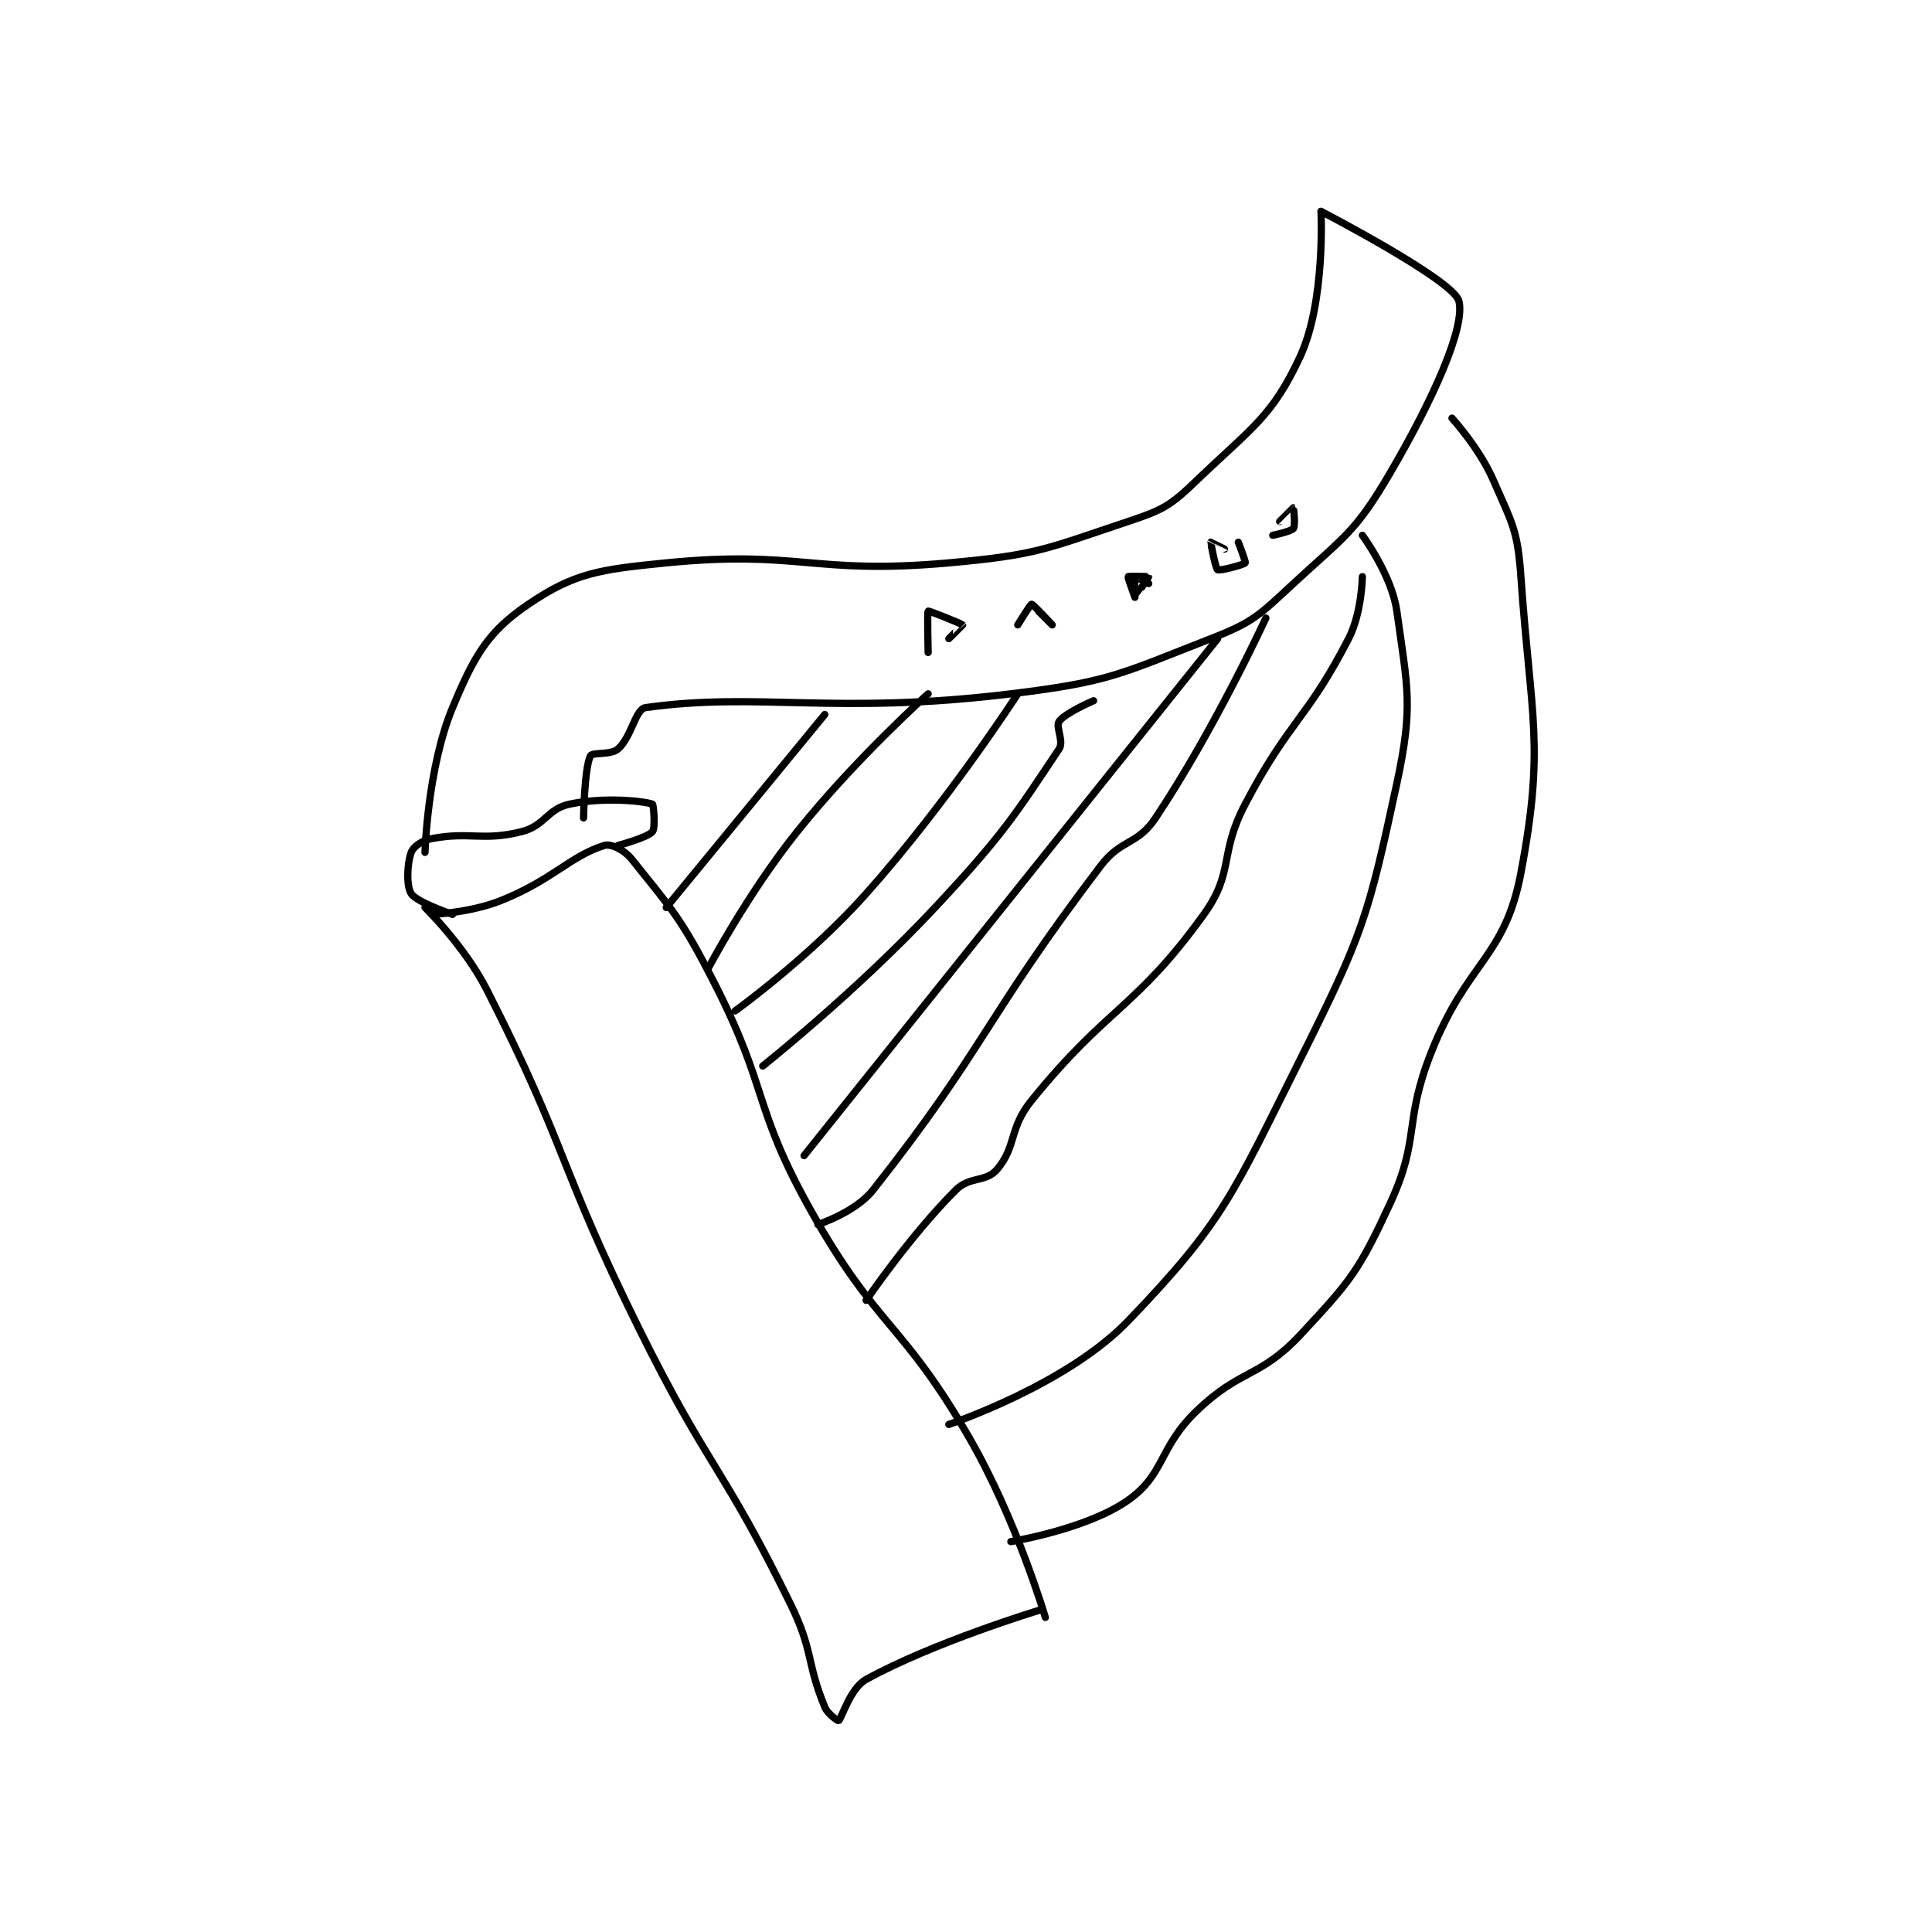 <?xml version="1.0" encoding="utf-8"?>
<!DOCTYPE svg PUBLIC "-//W3C//DTD SVG 1.1//EN" "http://www.w3.org/Graphics/SVG/1.1/DTD/svg11.dtd">
<svg viewBox="0 0 800 800" preserveAspectRatio="xMinYMin meet" xmlns="http://www.w3.org/2000/svg" version="1.1">
<g fill="none" stroke="black" stroke-linecap="round" stroke-linejoin="round" stroke-width="1.051">
<g transform="translate(170.277,87.52) scale(2.854) translate(-143,-87.05)">
<path id="0" d="M145 188.05 C145 188.05 150.734 193.624 154 200.05 C165.858 223.383 164.145 225.07 176 249.05 C186.073 269.425 188.116 268.916 198 289.05 C201.396 295.968 200.306 297.507 203 304.05 C203.446 305.133 204.963 306.075 205 306.05 C205.447 305.752 206.669 301.336 209 300.05 C218.73 294.682 234 290.05 234 290.05 "/>
<path id="1" d="M146 189.05 C146 189.05 151.541 188.834 156 187.05 C163.515 184.044 166.035 180.618 171 179.05 C171.954 178.749 173.893 179.667 175 181.05 C180.874 188.393 182.205 189.644 187 199.05 C194.98 214.703 192.474 216.841 201 232.05 C210.579 249.137 214.21 248.062 224 265.05 C230.844 276.927 235 291.05 235 291.05 "/>
<path id="2" d="M149 189.05 C149 189.05 143.846 187.319 143 186.05 C142.275 184.963 142.404 181.639 143 180.05 C143.31 179.222 144.572 178.318 146 178.05 C151.581 177.004 153.351 178.462 159 177.05 C162.411 176.197 162.724 173.74 166 173.05 C171.013 171.995 176.65 172.6 178 173.05 C178.15 173.1 178.463 176.495 178 177.05 C177.287 177.906 173 179.05 173 179.05 "/>
<path id="3" d="M145 180.05 C145 180.05 145.358 167.791 149 159.05 C152.147 151.498 154.138 148.021 160 144.05 C166.667 139.534 170.229 139.011 180 138.05 C199.456 136.136 201.181 139.825 221 138.05 C233.828 136.901 235.007 136.048 247 132.05 C252.14 130.337 253.125 129.77 257 126.05 C264.937 118.43 267.938 116.85 272 108.05 C275.648 100.147 275 87.05 275 87.05 "/>
<path id="4" d="M275 87.05 C275 87.05 294.198 97.003 295 100.05 C295.982 103.782 291.35 114.202 285 125.05 C280.021 133.557 278.5 134.127 271 141.05 C265.947 145.715 265.235 146.617 259 149.05 C245.755 154.219 244.377 155.297 230 157.05 C204.463 160.164 193.423 156.745 177 159.05 C175.507 159.26 174.982 163.315 173 165.05 C171.955 165.964 169.273 165.505 169 166.05 C168.137 167.777 168 175.05 168 175.05 "/>
<path id="5" d="M281 134.05 C281 134.05 285.273 139.816 286 145.05 C287.554 156.239 288.43 158.765 286 170.05 C281.818 189.466 281.121 191.808 272 210.05 C262.2 229.65 260.896 233.609 247 248.05 C238.039 257.363 221 263.05 221 263.05 "/>
<path id="6" d="M294 117.05 C294 117.05 297.977 121.398 300 126.05 C302.742 132.357 303.52 133.215 304 140.05 C305.444 160.629 307.51 164.421 304 183.05 C301.678 195.375 296.226 195.847 291 209.05 C286.91 219.383 289.469 221.405 285 231.05 C280.487 240.79 279.332 242.195 272 250.05 C266.113 256.358 263.39 254.916 257 261.05 C251.38 266.445 252.412 270.241 247 274.05 C241.001 278.271 230 280.05 230 280.05 "/>
<path id="7" d="M186 197.05 C186 197.05 191.709 186.163 199 177.05 C207.442 166.498 218 157.05 218 157.05 "/>
<path id="8" d="M194 211.05 C194 211.05 207.587 200.26 219 188.05 C228.803 177.563 230.548 174.728 237 165.05 C237.737 163.944 236.458 161.809 237 161.05 C237.891 159.802 242 158.05 242 158.05 "/>
<path id="9" d="M202 234.05 C202 234.05 207.464 232.267 210 229.05 C226.377 208.279 226.141 204.254 243 182.05 C246.059 178.021 248.322 179.067 251 175.05 C259.614 162.129 267 146.05 267 146.05 "/>
<path id="10" d="M190 203.05 C190 203.05 200.726 195.333 209 186.05 C220.852 172.753 231 157.05 231 157.05 "/>
<path id="11" d="M200 224.05 L260 149.05 "/>
<path id="12" d="M218 151.05 C218 151.05 217.855 145.166 218 145.05 C218.102 144.968 222.873 146.881 223 147.05 C223.011 147.065 221 149.05 221 149.05 "/>
<path id="13" d="M231 147.05 C231 147.05 232.838 144.05 233 144.05 C233.242 144.05 236 147.05 236 147.05 C236 147.05 234 145.05 234 145.05 "/>
<path id="14" d="M248 143.05 C248 143.05 246.937 140.144 247 140.05 C247.054 139.969 249.993 140.028 250 140.05 C250.017 140.102 248.007 143.05 248 143.05 C248 143.05 247.943 140.107 248 140.05 C248.019 140.031 250 141.05 250 141.05 "/>
<path id="15" d="M263 135.05 C263 135.05 264.115 137.897 264 138.05 C263.795 138.323 260.312 139.238 260 139.05 C259.688 138.863 258.983 135.1 259 135.05 C259.002 135.045 261 136.05 261 136.05 "/>
<path id="16" d="M268 134.05 C268 134.05 270.662 133.5 271 133.05 C271.312 132.634 271.013 130.056 271 130.05 C270.991 130.046 269 132.05 269 132.05 "/>
<path id="17" d="M281 140.05 C281 140.05 280.927 145.31 279 149.05 C272.906 160.88 270.429 160.804 264 173.05 C260.137 180.407 262.469 182.851 258 189.05 C248.101 202.781 244.106 202.353 233 216.05 C229.698 220.122 230.842 222.691 228 226.05 C226.387 227.956 224.054 226.996 222 229.05 C215.38 235.67 209 245.05 209 245.05 "/>
<path id="18" d="M203 160.05 L180 188.05 "/>
</g>
</g>
</svg>
